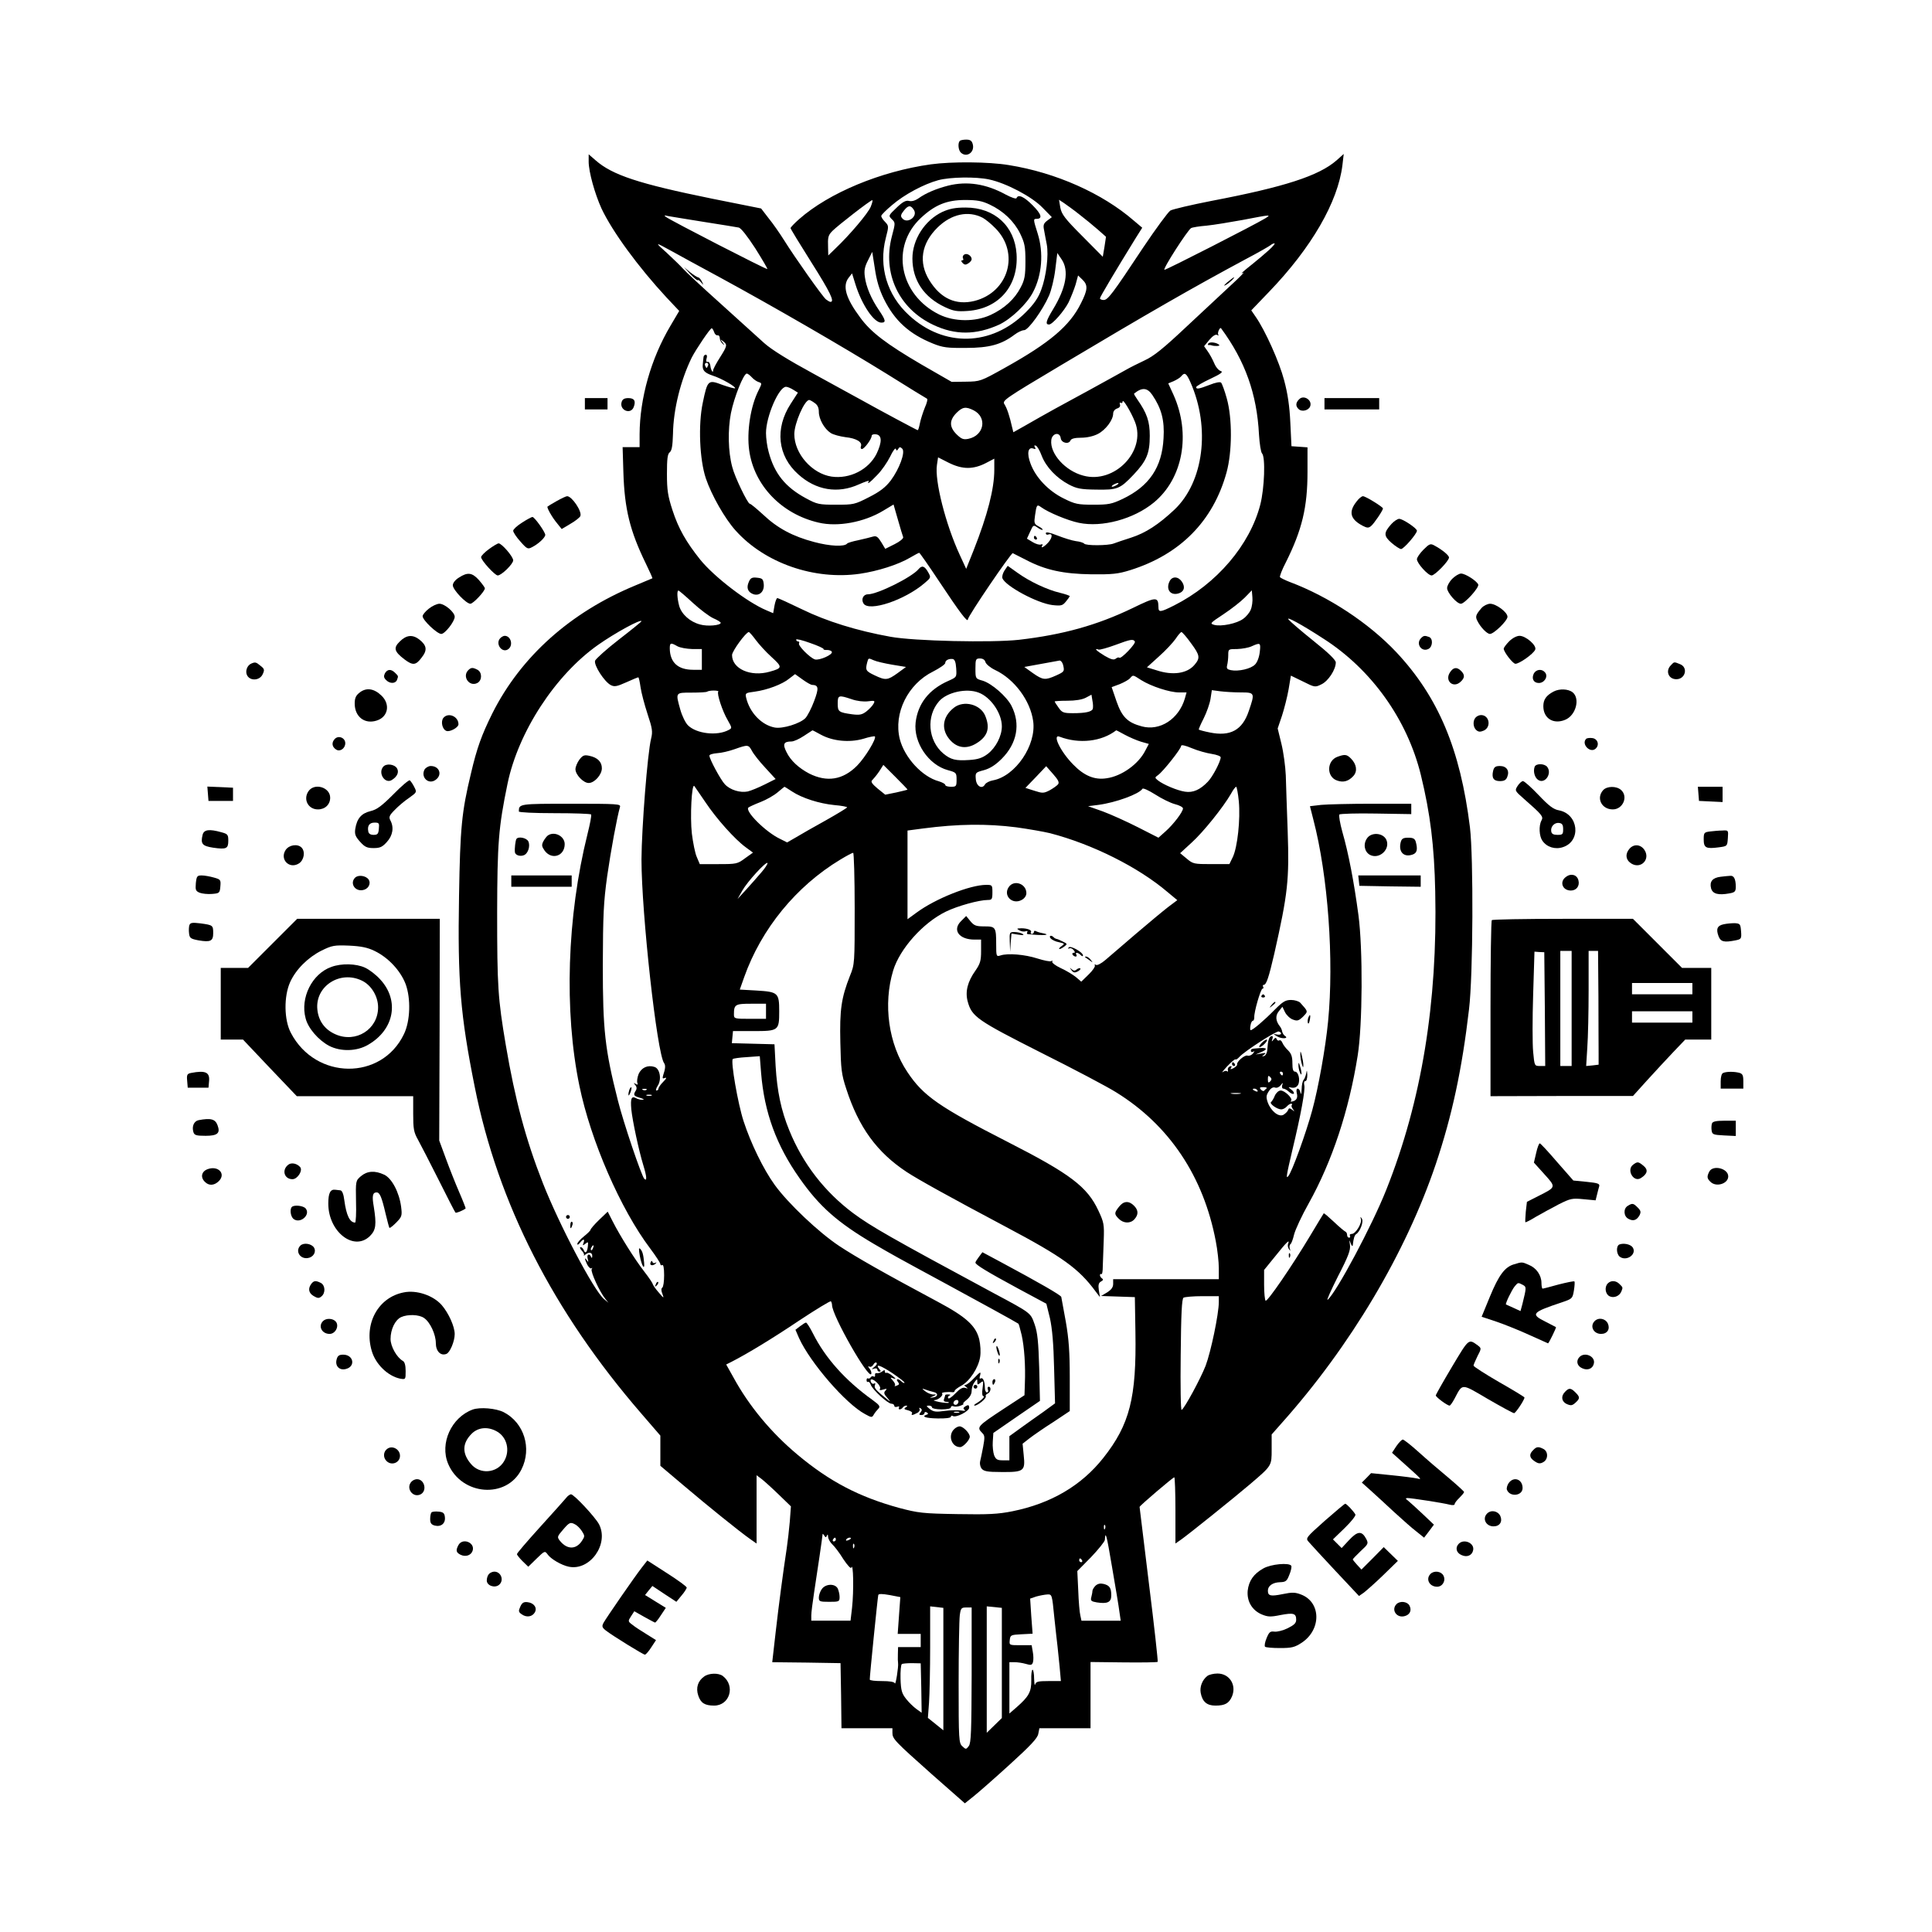 <?xml version="1.0" standalone="no"?>
<!DOCTYPE svg PUBLIC "-//W3C//DTD SVG 20010904//EN"
 "http://www.w3.org/TR/2001/REC-SVG-20010904/DTD/svg10.dtd">
<svg version="1.0" xmlns="http://www.w3.org/2000/svg"
 width="1024pt" height="1024pt" viewBox="0 0 1024 1024"
 preserveAspectRatio="xMidYMid meet">

<g transform="translate(0,1024) scale(0.1,-0.1)"
fill="#000000" stroke="none">
<path d="M5087 9493 c-11 -11 -8 -48 5 -61 30 -30 75 0 64 43 -5 19 -13 25
-35 25 -15 0 -31 -3 -34 -7z"/>
<path d="M3120 9384 c0 -55 33 -172 68 -249 58 -123 194 -309 345 -472 l67
-71 -46 -78 c-104 -175 -163 -385 -164 -576 l0 -68 -45 0 -45 0 4 -132 c6
-197 35 -313 120 -487 20 -41 35 -75 34 -76 -2 -1 -43 -18 -93 -39 -342 -142
-604 -376 -755 -676 -57 -115 -82 -183 -114 -320 -49 -204 -57 -286 -63 -647
-8 -454 7 -633 83 -1013 123 -618 416 -1192 883 -1732 l101 -117 0 -80 0 -80
123 -104 c126 -107 297 -245 354 -285 l33 -23 0 181 0 181 28 -21 c15 -12 56
-49 91 -83 l63 -61 -6 -81 c-4 -44 -11 -107 -16 -140 -20 -132 -42 -298 -59
-447 l-18 -158 181 -2 181 -3 3 -173 2 -172 135 0 135 0 0 -24 c0 -32 10 -43
209 -220 l175 -154 45 36 c25 20 112 96 192 169 110 100 148 140 152 163 l6
30 136 0 135 0 0 176 0 175 175 -2 c96 -1 178 0 181 3 2 3 -18 188 -46 411
-27 224 -50 408 -50 410 0 6 177 157 184 157 3 0 6 -79 6 -176 l0 -175 33 23
c43 31 275 217 362 291 117 100 115 97 115 186 l0 78 53 60 c365 409 658 902
817 1373 86 256 139 502 176 820 22 180 24 807 5 965 -51 414 -168 691 -390
928 -146 155 -359 295 -564 372 -26 10 -50 22 -53 26 -2 5 11 40 31 78 86 172
115 292 115 480 l0 130 -42 3 -43 3 -6 125 c-4 87 -14 155 -33 225 -25 96
-100 263 -150 335 l-24 35 95 99 c224 233 364 475 388 670 l7 60 -38 -34 c-94
-82 -276 -141 -664 -215 -107 -21 -205 -44 -217 -51 -12 -8 -77 -96 -144 -196
-165 -249 -187 -278 -210 -278 -10 0 -19 4 -19 9 0 7 82 145 190 320 l34 54
-45 38 c-166 144 -412 254 -662 294 -108 18 -303 19 -413 4 -266 -37 -540
-151 -698 -290 -25 -22 -46 -44 -46 -48 0 -4 50 -86 110 -181 100 -158 125
-210 102 -210 -5 0 -15 6 -24 13 -18 14 -165 222 -223 315 -22 35 -58 87 -81
115 l-40 52 -260 52 c-388 79 -528 125 -617 203 l-37 32 0 -38z m2122 -95 c90
-19 227 -91 283 -149 l50 -51 -24 -18 c-20 -15 -23 -24 -17 -52 3 -19 10 -52
14 -74 11 -58 -3 -171 -29 -240 -16 -44 -38 -76 -83 -121 -180 -180 -433 -186
-618 -15 -117 107 -162 259 -123 410 16 62 16 64 -4 85 -12 12 -21 26 -20 32
0 5 26 31 57 57 65 56 168 111 245 132 64 17 198 19 269 4z m-627 -145 c-14
-34 -110 -148 -189 -223 l-36 -35 -1 40 c-2 58 0 67 24 91 28 28 199 161 210
162 4 1 0 -15 -8 -35z m1105 -40 c30 -23 75 -60 99 -81 l43 -38 -8 -53 -9 -53
-109 110 c-92 92 -109 115 -116 150 l-7 42 26 -17 c14 -10 51 -36 81 -60z
m-1990 -40 c91 -14 174 -28 185 -30 12 -2 45 -44 88 -110 37 -59 66 -108 64
-110 -4 -4 -510 256 -537 276 -12 9 -10 10 10 5 14 -2 99 -17 190 -31z m2975
18 c-58 -35 -522 -272 -533 -272 -13 0 123 211 141 221 7 4 44 10 82 13 39 4
124 18 190 30 151 29 156 30 120 8z m-3145 -173 c36 -20 151 -83 255 -139 287
-156 653 -368 884 -511 113 -71 210 -130 214 -132 5 -1 0 -23 -11 -47 -10 -25
-22 -62 -26 -82 -4 -21 -9 -38 -12 -38 -4 0 -200 105 -304 163 -25 13 -136 75
-248 136 -136 74 -223 128 -262 163 -32 29 -136 123 -231 209 -96 86 -185 169
-199 185 -14 16 -53 53 -85 83 -67 60 -66 60 25 10z m3165 5 c-22 -20 -60 -52
-85 -72 -58 -46 -69 -57 -50 -47 8 4 -21 -26 -65 -66 -44 -41 -151 -141 -238
-222 -120 -113 -172 -155 -220 -177 -34 -16 -78 -38 -97 -49 -19 -11 -105 -58
-190 -105 -150 -81 -232 -126 -352 -195 l-57 -32 -7 28 c-12 54 -26 98 -40
120 -13 20 -3 27 304 210 456 272 689 406 972 558 69 36 129 71 135 76 5 5 14
9 20 9 5 0 -8 -16 -30 -36z m-2040 -259 c57 -115 134 -185 260 -236 52 -21 76
-24 175 -23 124 0 188 18 257 70 17 13 40 24 51 24 22 0 99 107 132 183 12 27
27 88 33 137 l11 89 23 -34 c40 -59 24 -150 -46 -265 -37 -61 -42 -80 -21 -80
18 0 80 71 104 118 12 26 29 68 37 94 l13 48 23 -22 c30 -29 29 -53 -8 -126
-59 -119 -165 -209 -404 -342 -127 -71 -130 -72 -205 -73 l-76 -1 -160 92
c-186 109 -268 171 -324 248 -77 103 -96 168 -62 212 l18 23 18 -58 c34 -109
98 -203 137 -203 26 0 24 12 -11 64 -42 61 -69 125 -76 178 -5 35 -1 54 17 89
l22 44 14 -89 c9 -62 23 -110 48 -161z m-900 -175 c3 -11 12 -19 18 -17 7 1
12 -6 12 -15 0 -10 7 -23 15 -30 12 -11 12 -10 0 7 -14 18 -14 19 3 6 23 -18
22 -24 -18 -87 -19 -30 -35 -60 -35 -66 0 -20 -13 1 -15 25 -2 12 -8 21 -14
19 -8 -2 -10 5 -6 18 4 11 2 20 -4 20 -6 0 -12 -6 -12 -12 -1 -7 -3 -24 -4
-38 -4 -33 9 -46 53 -61 45 -14 125 -60 118 -67 -3 -2 -33 6 -67 18 -76 29
-79 26 -104 -94 -25 -117 -17 -302 16 -401 30 -89 101 -214 158 -277 155 -173
418 -264 659 -229 95 14 202 48 265 85 24 14 46 26 49 26 3 0 51 -69 106 -152
109 -164 151 -220 152 -201 0 17 230 355 238 351 4 -2 36 -18 71 -36 101 -53
196 -74 346 -76 111 -1 141 2 205 22 265 83 440 260 511 518 30 109 31 287 1
393 -11 40 -25 78 -30 83 -5 5 -29 1 -61 -12 -57 -22 -71 -24 -71 -12 0 5 34
25 75 44 55 26 70 37 56 41 -11 3 -27 21 -35 41 -9 21 -24 49 -35 64 l-19 27
28 34 c18 21 33 30 41 26 7 -5 10 -4 6 1 -6 10 9 42 15 34 128 -174 190 -348
201 -564 3 -48 10 -93 16 -99 19 -19 13 -185 -9 -271 -55 -214 -231 -421 -457
-535 -74 -37 -83 -38 -83 -8 -1 55 -12 55 -137 -6 -189 -91 -369 -141 -602
-168 -145 -16 -555 -7 -681 16 -178 32 -339 82 -468 145 -68 33 -127 60 -132
60 -4 0 -11 -18 -15 -40 l-7 -40 -35 15 c-101 42 -276 176 -351 268 -75 94
-116 165 -148 264 -24 74 -29 105 -29 191 0 80 3 106 15 115 11 9 15 35 17 97
2 131 41 285 99 404 23 45 98 156 106 156 4 0 9 -9 13 -20z m-32 -177 c-3 -7
-6 -13 -8 -13 -2 0 -5 6 -8 13 -3 8 1 14 8 14 7 0 11 -6 8 -14z m232 -63 c10
-11 26 -22 36 -25 18 -6 18 -7 0 -43 -43 -84 -64 -220 -50 -320 26 -185 172
-337 368 -382 101 -24 241 2 342 63 l55 33 23 -80 c13 -45 25 -86 28 -93 2 -7
-17 -23 -45 -37 l-50 -25 -21 35 c-18 29 -26 35 -44 30 -12 -4 -47 -12 -77
-19 -30 -6 -57 -14 -60 -18 -14 -18 -92 -14 -174 8 -114 30 -195 73 -272 146
-34 31 -65 57 -70 57 -11 0 -80 142 -93 195 -22 81 -24 197 -7 285 17 85 67
210 84 210 5 0 17 -9 27 -20z m2325 -27 c106 -240 70 -527 -85 -674 -84 -79
-153 -124 -231 -149 -38 -12 -79 -26 -92 -31 -29 -11 -149 -12 -156 0 -3 4
-23 11 -44 13 -21 3 -65 17 -98 30 -41 16 -61 20 -61 12 0 -7 6 -10 13 -7 23
9 24 -14 1 -41 -22 -25 -45 -37 -32 -16 3 5 0 7 -8 4 -8 -3 -28 3 -44 13 l-30
18 17 37 c16 36 17 37 39 22 12 -9 24 -14 27 -12 2 3 -7 11 -21 18 -24 13 -25
18 -19 59 8 56 10 59 32 43 38 -28 142 -71 200 -83 123 -26 291 20 397 107
155 127 198 363 105 571 l-28 61 29 12 c15 7 34 18 40 26 18 22 27 17 49 -33z
m-2105 -39 l24 -15 -38 -59 c-85 -131 -70 -276 40 -374 94 -85 210 -104 322
-53 32 14 55 22 52 17 -13 -22 6 -8 45 33 23 23 53 67 68 97 14 30 28 48 30
41 4 -11 6 -11 13 0 6 11 11 11 21 1 18 -18 -15 -107 -61 -169 -28 -36 -56
-58 -115 -88 -76 -39 -82 -40 -175 -40 -90 0 -100 2 -159 34 -110 59 -168 132
-198 246 -8 28 -14 73 -14 100 0 87 68 245 106 245 8 0 25 -7 39 -16z m1903
-28 c48 -71 65 -134 59 -229 -8 -154 -76 -254 -216 -321 -59 -28 -76 -31 -156
-31 -82 0 -97 3 -157 33 -80 39 -149 111 -176 185 -21 55 -13 91 16 79 11 -4
13 -1 7 8 -5 8 -3 11 5 8 7 -2 21 -26 31 -53 23 -60 78 -118 144 -153 42 -22
64 -26 145 -27 112 -2 126 3 198 79 69 73 86 113 86 206 0 77 -15 120 -66 193
-11 16 -19 29 -17 31 42 34 70 32 97 -8z m-1790 -42 c15 -10 22 -25 22 -47 0
-38 29 -90 63 -112 14 -9 49 -18 78 -22 58 -6 91 -26 82 -49 -3 -8 0 -14 5
-14 13 0 52 53 52 70 0 6 10 10 23 8 32 -4 33 -40 3 -103 -42 -84 -142 -135
-239 -121 -104 16 -197 122 -197 225 0 57 54 181 79 181 4 0 17 -7 29 -16z
m1698 -101 c60 -154 -109 -329 -274 -284 -96 25 -178 117 -170 188 4 37 45 46
50 11 3 -26 43 -35 52 -12 4 9 23 14 56 14 31 0 66 8 89 20 41 21 81 74 81
108 0 12 9 23 21 27 13 4 18 12 15 21 -3 9 -1 12 4 9 6 -3 10 0 10 7 1 18 46
-58 66 -109z m-855 62 c73 -38 55 -134 -29 -151 -26 -5 -36 -1 -62 24 -39 39
-39 74 -1 113 33 33 50 35 92 14z m-31 -305 c31 0 63 9 94 25 l46 24 0 -59 c0
-101 -36 -240 -109 -425 l-40 -100 -35 76 c-73 158 -133 391 -120 475 l6 40
55 -28 c38 -19 71 -28 103 -28z m790 -90 c-8 -5 -19 -10 -25 -10 -5 0 -3 5 5
10 8 5 20 10 25 10 6 0 3 -5 -5 -10z m-2248 -625 c38 -35 87 -72 109 -82 21
-9 39 -20 39 -24 0 -14 -71 -20 -109 -9 -54 14 -98 54 -111 98 -11 41 -13 82
-4 82 3 0 37 -29 76 -65z m2957 -37 c-6 -15 -24 -37 -40 -48 -33 -25 -117 -42
-153 -32 -25 7 -23 9 48 56 41 27 92 67 113 88 l38 39 3 -37 c2 -20 -2 -50 -9
-66z m387 -154 c254 -163 443 -428 515 -722 50 -205 71 -376 76 -617 13 -589
-72 -1110 -259 -1580 -76 -192 -265 -545 -311 -584 -8 -6 17 49 54 123 56 108
68 141 64 168 -4 28 -4 30 4 8 5 -14 10 -18 11 -10 4 36 9 53 18 59 21 13 41
67 30 82 -8 12 -9 11 -5 -2 7 -22 -28 -79 -48 -79 -9 0 -13 -4 -10 -10 3 -5 1
-10 -4 -10 -6 0 -11 6 -11 14 0 8 -4 16 -9 18 -5 2 -33 25 -61 52 -28 26 -52
47 -54 45 -2 -2 -34 -56 -72 -119 -96 -160 -226 -350 -236 -344 -4 3 -8 41 -8
84 l0 79 61 75 c59 74 77 91 66 63 -3 -8 -1 -20 5 -28 8 -11 9 -11 4 3 -3 10
-1 20 3 23 5 2 14 26 20 52 7 27 41 100 77 164 125 224 214 494 260 784 26
162 28 565 4 745 -24 179 -53 329 -85 440 -13 47 -20 89 -16 93 4 4 92 7 194
5 l187 -3 0 28 0 27 -209 0 c-114 0 -235 -3 -268 -6 l-60 -7 18 -71 c78 -298
110 -745 78 -1071 -13 -135 -51 -350 -84 -470 -32 -118 -108 -329 -127 -349
-13 -16 -10 3 21 135 47 195 70 324 64 347 -3 13 -1 22 6 22 6 0 10 14 10 33
-2 27 -2 28 -6 7 -3 -14 -9 -29 -14 -34 -5 -6 -10 -28 -10 -50 -1 -23 -4 -31
-6 -18 -2 12 -9 22 -15 22 -6 0 -8 -10 -5 -23 7 -25 -1 -40 -23 -45 -8 -2 -12
0 -7 4 11 11 -33 54 -55 54 -11 0 -24 -12 -31 -27 -6 -16 -16 -31 -20 -34 -11
-8 32 -39 54 -39 9 0 22 7 29 15 7 8 17 15 23 15 6 0 7 -3 4 -7 -4 -3 -1 -13
6 -22 10 -14 10 -14 -4 -3 -14 10 -18 10 -22 -2 -3 -8 -15 -19 -25 -25 -25
-13 -66 20 -83 67 -9 27 -8 37 6 58 10 16 22 23 32 20 9 -4 22 1 30 11 14 17
14 17 9 1 -3 -10 0 -18 6 -18 6 0 20 -7 30 -17 10 -9 21 -13 25 -10 4 4 -2 14
-13 22 -18 14 -18 14 3 10 15 -2 26 3 33 15 13 24 2 70 -16 70 -10 0 -14 13
-14 45 0 35 -6 51 -23 68 -13 12 -26 30 -30 40 -4 10 -11 16 -16 13 -5 -4 -12
0 -14 6 -4 10 -8 9 -17 -2 -10 -13 -11 -12 -6 3 4 12 2 17 -6 15 -12 -4 -18
-23 -21 -72 -1 -16 -9 -31 -17 -33 -13 -4 -13 -3 0 7 12 9 9 11 -15 6 l-30 -5
28 12 c37 15 34 25 -5 22 -48 -4 -48 -4 -48 -16 0 -5 6 -7 13 -3 8 5 7 2 -2
-10 -8 -9 -21 -14 -29 -11 -15 5 -59 -33 -55 -47 2 -4 -7 -12 -18 -19 -17 -8
-20 -8 -14 1 5 8 3 11 -6 8 -8 -3 -13 -12 -11 -19 2 -8 0 -11 -4 -7 -4 4 -14
2 -23 -4 -9 -7 2 7 23 30 22 23 42 40 44 37 3 -3 12 3 21 13 28 31 196 139
209 135 21 -8 13 -21 -10 -16 -22 4 -22 4 1 -10 25 -15 65 -12 41 3 -6 4 -12
14 -14 22 -1 9 -7 22 -13 29 -22 28 -24 56 -5 79 l19 24 14 -29 c8 -16 27 -34
42 -39 23 -9 31 -6 54 16 27 28 27 26 -15 73 -7 8 -30 15 -49 15 -30 0 -44 -9
-87 -52 -56 -57 -116 -108 -127 -108 -3 0 -4 11 -1 25 2 14 8 25 13 25 4 0 7
8 7 18 -2 27 34 152 44 152 5 0 6 5 3 10 -3 6 -2 10 3 10 14 0 27 40 56 165
72 319 80 392 71 650 -4 116 -9 248 -10 295 -2 47 -12 122 -23 167 l-20 82 23
68 c12 37 28 100 35 140 l12 72 64 -31 c62 -31 64 -32 98 -15 36 17 76 78 76
116 0 13 -39 51 -118 114 -65 52 -124 103 -132 113 -18 21 68 -25 186 -102z
m-3616 93 c0 -2 -54 -46 -120 -97 -66 -51 -122 -102 -126 -112 -7 -24 49 -111
83 -129 19 -10 32 -8 81 14 33 15 62 27 65 27 3 0 8 -24 12 -52 4 -29 21 -93
37 -142 26 -78 28 -94 19 -131 -19 -75 -50 -473 -51 -640 0 -283 82 -1029 120
-1080 8 -11 7 -29 -5 -64 -5 -17 -3 -20 10 -14 10 3 7 -4 -9 -20 -14 -14 -26
-31 -26 -37 0 -5 -5 -10 -10 -10 -6 0 -3 11 6 25 22 33 12 91 -17 100 -36 12
-69 -4 -84 -37 -7 -18 -10 -39 -7 -47 4 -10 1 -12 -9 -6 -11 7 -12 6 -2 -6 8
-9 9 -20 3 -29 -15 -24 -12 -29 23 -39 17 -5 24 -10 14 -10 -10 -1 -27 3 -37
9 -23 12 -29 -2 -24 -59 6 -61 40 -220 64 -298 18 -59 20 -86 5 -71 -15 15
-111 299 -140 415 -69 272 -80 373 -80 718 1 268 4 332 23 470 20 139 52 312
68 368 5 16 -12 17 -259 17 -276 0 -277 0 -277 -41 0 -5 81 -9 189 -9 105 0
192 -3 194 -7 3 -5 -6 -51 -19 -103 -109 -437 -125 -940 -43 -1335 60 -291
218 -654 375 -862 30 -40 54 -77 54 -83 0 -6 5 -8 10 -5 6 4 10 -16 10 -54 0
-33 -4 -62 -10 -66 -6 -4 -6 -16 1 -33 9 -25 8 -25 -20 8 -17 19 -30 39 -31
43 0 5 -20 35 -45 67 -52 67 -130 192 -168 267 l-26 51 -46 -44 c-25 -24 -45
-48 -45 -52 0 -4 -16 -20 -35 -35 -19 -15 -35 -33 -35 -40 0 -7 6 -4 14 6 17
22 27 22 19 0 -6 -16 -5 -16 10 -5 14 12 15 10 13 -12 -3 -33 -14 -44 -22 -22
-3 9 -11 16 -17 16 -5 0 -3 -8 6 -18 10 -10 15 -22 12 -25 -3 -4 1 -3 7 3 19
16 38 12 37 -7 0 -11 -3 -13 -6 -5 -9 22 -25 13 -18 -10 5 -18 4 -20 -4 -8
-15 21 -13 7 2 -24 8 -14 18 -22 22 -18 5 4 5 2 1 -5 -7 -13 43 -122 73 -158
l16 -20 -24 20 c-54 46 -235 389 -324 615 -91 232 -147 442 -196 730 -42 248
-46 312 -46 705 1 365 7 449 55 681 57 275 253 576 480 736 91 64 230 140 230
125z m605 -98 c17 -23 54 -64 84 -91 59 -54 59 -59 -9 -78 -101 -29 -200 15
-200 88 0 21 74 122 89 122 3 0 20 -19 36 -41z m2309 -20 c46 -62 48 -77 17
-113 -39 -46 -115 -57 -200 -29 l-52 16 64 58 c35 31 74 73 88 93 13 20 27 36
31 36 4 0 28 -27 52 -61z m-1949 -29 c-2 -3 6 -6 18 -5 12 0 24 -4 26 -10 6
-15 -67 -47 -90 -40 -27 9 -91 74 -84 85 3 6 1 10 -4 10 -6 0 -11 4 -11 10 0
5 33 -3 74 -18 41 -14 73 -29 71 -32z m1650 40 c7 -11 -74 -95 -82 -86 -4 3
-12 1 -19 -5 -10 -8 -25 -5 -59 15 -43 26 -60 43 -32 33 6 -2 46 9 87 24 83
31 96 33 105 19z m-2425 -25 c14 -8 49 -14 78 -15 l52 0 0 -55 0 -55 -46 0
c-81 0 -123 39 -124 113 0 31 5 32 40 12z m3087 -31 c-3 -27 -13 -54 -25 -66
-22 -23 -88 -38 -128 -30 -20 4 -24 9 -20 26 3 11 6 36 6 54 0 32 1 32 48 32
26 1 61 7 77 15 45 20 48 19 42 -31z m-2045 -44 c13 -6 56 -16 97 -23 l73 -12
-45 -33 c-53 -38 -63 -39 -122 -11 -46 22 -49 27 -39 67 7 26 6 25 36 12z
m436 -42 c3 -47 3 -47 -42 -67 -102 -45 -161 -120 -173 -220 -12 -106 68 -225
171 -253 44 -12 46 -14 46 -50 0 -36 -2 -38 -30 -38 -16 0 -30 4 -30 10 0 5
-15 13 -34 19 -89 24 -182 126 -207 224 -34 137 43 292 177 358 35 18 64 38
64 45 0 14 18 24 40 21 10 -2 16 -16 18 -49z m155 33 c3 -11 26 -30 51 -42
102 -48 187 -162 202 -271 18 -127 -94 -292 -213 -314 -18 -3 -37 -13 -42 -21
-15 -28 -46 -11 -49 27 -3 35 -2 36 43 48 32 9 61 27 94 60 82 82 101 185 52
281 -26 50 -104 118 -152 133 -39 11 -39 11 -39 65 0 49 2 53 24 53 15 0 26
-7 29 -19z m411 -13 c9 -36 8 -38 -36 -58 -58 -26 -70 -25 -123 12 l-46 33 88
16 c48 9 93 17 99 18 7 0 14 -9 18 -21z m-1330 -108 c35 -1 37 -17 11 -86 -14
-38 -35 -78 -46 -90 -28 -29 -121 -58 -163 -50 -69 13 -132 78 -151 157 -6 25
-4 27 45 33 66 9 147 39 184 70 l30 23 39 -28 c22 -16 45 -29 51 -29z m1745
25 c53 -33 151 -65 200 -65 l40 0 -9 -32 c-32 -109 -132 -174 -228 -148 -75
20 -105 49 -134 132 l-26 76 43 16 c24 10 49 24 55 32 16 18 14 18 59 -11z
m-2242 -61 c-9 -9 22 -104 50 -151 23 -41 24 -42 5 -52 -61 -33 -171 -20 -216
25 -13 13 -31 50 -40 82 -26 93 -27 91 60 91 42 0 78 2 82 5 3 3 19 6 35 6 17
0 28 -3 24 -6z m1380 -5 c64 -24 123 -109 123 -179 0 -51 -32 -113 -75 -146
-28 -21 -51 -29 -96 -32 -73 -5 -99 1 -139 34 -82 69 -92 199 -22 278 42 47
145 70 209 45z m1389 1 c75 0 76 -2 43 -98 -34 -102 -98 -137 -208 -114 -30 6
-55 13 -57 15 -2 1 10 29 26 60 16 32 32 78 36 103 l7 46 45 -6 c25 -3 73 -6
108 -6z m-784 -87 c-5 -15 -37 -23 -104 -23 -51 0 -59 3 -77 29 -12 16 -21 31
-21 33 0 2 30 4 68 4 42 0 78 6 97 16 l30 16 5 -31 c4 -18 4 -37 2 -44z
m-1278 51 c28 -10 63 -14 87 -11 35 5 38 3 29 -13 -5 -10 -22 -28 -37 -40 -23
-18 -36 -21 -76 -16 -72 10 -77 14 -77 57 0 45 5 46 74 23z m-163 -188 c62
-34 150 -43 224 -22 31 10 59 15 62 13 10 -11 -52 -113 -95 -156 -75 -75 -159
-88 -253 -41 -55 29 -98 68 -120 113 -22 43 -16 57 26 57 12 0 41 13 65 29 25
16 46 30 46 30 1 1 21 -10 45 -23z m1610 0 c24 -13 63 -30 86 -37 l42 -12 -19
-36 c-36 -71 -125 -135 -205 -146 -63 -10 -119 13 -177 73 -69 70 -113 164
-71 147 103 -39 221 -26 299 34 1 1 21 -10 45 -23z m462 -102 c26 -4 47 -12
47 -18 -1 -23 -42 -102 -68 -129 -41 -43 -79 -60 -122 -53 -40 6 -114 37 -143
60 -17 14 -17 15 1 28 26 18 122 139 122 154 0 8 20 4 58 -12 31 -13 78 -26
105 -30z m-2438 17 c8 -16 40 -57 71 -90 l55 -60 -58 -29 c-32 -16 -73 -33
-90 -37 -40 -8 -93 8 -121 38 -22 23 -82 134 -82 152 0 6 18 11 41 13 22 1 64
11 92 21 71 25 74 25 92 -8z m825 -206 c0 -1 -27 -8 -59 -15 l-59 -12 -41 33
c-30 25 -37 37 -28 44 6 6 23 26 36 45 l23 36 64 -64 c35 -35 64 -65 64 -67z
m797 27 c-6 -7 -26 -21 -44 -31 -31 -16 -38 -16 -81 -2 l-47 15 55 57 55 58
37 -42 c28 -32 34 -45 25 -55z m-1868 -94 c58 -87 156 -197 214 -239 l38 -28
-42 -30 c-40 -30 -46 -31 -141 -31 l-99 0 -16 38 c-9 20 -20 76 -26 124 -10
89 -1 267 13 252 4 -5 30 -44 59 -86z m459 57 c53 -35 144 -64 224 -72 37 -3
68 -9 68 -12 0 -3 -51 -34 -113 -69 -62 -34 -133 -75 -158 -90 l-47 -27 -38
19 c-76 36 -188 148 -167 166 5 4 33 17 64 29 31 12 71 35 90 51 19 16 35 29
37 30 1 0 19 -11 40 -25z m2029 -67 c24 -6 43 -16 43 -23 0 -18 -51 -85 -93
-122 l-37 -33 -108 55 c-59 30 -143 68 -186 84 l-79 28 55 7 c91 12 215 57
233 85 3 6 33 -8 68 -30 34 -22 81 -45 104 -51z m339 15 c9 -95 -7 -244 -32
-296 l-18 -37 -96 0 c-91 0 -97 1 -130 29 l-35 29 61 56 c61 55 167 187 208
258 11 21 24 38 28 38 3 0 10 -35 14 -77z m-1179 -138 c65 -9 145 -23 178 -31
224 -58 468 -180 622 -311 l53 -44 -48 -36 c-26 -20 -103 -84 -171 -142 -68
-58 -141 -121 -162 -139 -22 -19 -44 -30 -50 -26 -7 4 -9 3 -6 -3 3 -5 -11
-27 -33 -48 l-39 -38 -28 24 c-16 13 -52 35 -81 48 -28 13 -48 29 -45 34 3 6
1 7 -5 3 -6 -4 -39 3 -74 14 -65 21 -156 29 -195 16 -22 -7 -23 -5 -23 58 0
92 -3 96 -63 96 -44 0 -54 4 -74 28 l-22 27 -27 -27 c-48 -47 -11 -98 71 -98
l35 0 0 -61 c0 -51 -5 -67 -29 -102 -43 -60 -56 -113 -42 -165 22 -81 50 -100
390 -272 174 -87 352 -181 396 -209 282 -174 464 -446 529 -790 9 -46 16 -110
16 -142 l0 -59 -280 0 -280 0 0 -25 c0 -18 -10 -31 -32 -45 l-32 -19 90 -3 89
-3 3 -185 c6 -348 -30 -490 -170 -667 -116 -147 -278 -242 -482 -283 -75 -15
-127 -18 -291 -15 -185 3 -208 6 -310 33 -211 58 -367 139 -538 282 -140 117
-258 259 -341 412 l-37 66 28 14 c84 43 216 123 359 219 89 59 165 105 168
102 3 -4 6 -13 6 -20 0 -55 196 -399 208 -365 2 7 -2 20 -10 29 -8 10 -8 14
-1 10 7 -4 16 0 22 10 5 10 13 14 17 10 4 -4 -1 -14 -12 -22 -16 -13 -16 -14
-1 -9 9 3 17 1 17 -5 0 -6 5 -11 11 -11 8 0 9 4 0 13 -25 31 4 22 69 -21 38
-26 67 -48 64 -51 -2 -3 -10 1 -16 7 -17 17 -33 15 -19 -2 9 -11 8 -15 -6 -20
-10 -4 -14 -4 -10 0 4 4 -1 16 -10 26 -16 18 -16 19 3 12 15 -5 14 -2 -6 14
-13 11 -28 18 -32 16 -4 -3 -8 0 -8 7 0 9 -3 9 -14 0 -8 -6 -20 -10 -27 -9 -8
2 -13 -3 -11 -10 1 -8 -2 -11 -7 -8 -5 4 -12 2 -16 -4 -4 -6 -10 -8 -14 -6 -4
3 -8 -1 -8 -9 0 -8 4 -12 8 -9 4 2 10 -4 14 -15 8 -25 90 -101 110 -101 8 0
15 -5 15 -11 0 -6 7 -8 16 -5 8 3 12 2 9 -4 -3 -6 -2 -10 4 -10 5 0 13 5 16
10 3 5 12 10 18 10 7 0 7 -4 -2 -9 -12 -8 -9 -11 12 -16 15 -4 24 -11 21 -16
-7 -12 3 -11 27 2 11 5 16 15 13 21 -4 7 -2 8 5 4 9 -6 9 -11 0 -22 -9 -11 -8
-14 5 -14 9 0 16 5 16 11 0 5 5 7 12 3 9 -6 9 -9 0 -12 -31 -10 -6 -19 58 -20
43 -1 70 3 70 9 0 6 5 7 10 4 17 -11 89 26 87 45 -1 14 -5 15 -19 7 -13 -8
-14 -13 -5 -20 7 -5 0 -6 -18 -3 -16 3 -55 2 -87 -2 -47 -7 -60 -5 -80 10 -19
15 -20 18 -5 18 9 0 17 -4 17 -10 0 -5 23 -10 50 -10 30 0 50 4 50 11 0 6 7 9
15 5 8 -3 25 -1 37 4 13 5 19 9 14 9 -5 1 3 10 18 22 16 13 26 30 26 47 0 15
7 36 15 46 14 19 15 19 15 2 0 -16 2 -17 17 -5 15 13 16 10 11 -28 -4 -25 -2
-43 4 -43 12 0 -10 -22 -37 -38 -11 -6 -15 -12 -9 -12 17 0 65 40 59 50 -3 4
2 10 10 14 16 6 21 36 5 36 -5 0 -7 -7 -4 -15 4 -8 1 -15 -5 -15 -6 0 -11 11
-11 24 0 34 -10 57 -22 50 -6 -4 -8 2 -3 17 5 21 1 19 -30 -13 -19 -21 -41
-38 -48 -38 -8 0 -7 -4 3 -11 12 -9 12 -10 -4 -5 -13 4 -28 -4 -52 -29 -18
-19 -35 -31 -38 -26 -4 5 0 12 6 14 8 3 6 6 -4 6 -10 1 -18 -1 -18 -3 0 -2 -3
-11 -6 -20 -4 -11 0 -16 12 -16 9 0 15 -2 13 -5 -3 -2 -25 -1 -50 4 -24 5 -36
9 -26 10 21 1 49 26 40 35 -6 6 28 10 55 7 6 -1 12 2 12 7 0 5 16 17 36 28 43
23 90 94 99 152 4 25 2 64 -5 94 -18 71 -69 118 -219 198 -286 153 -432 236
-523 296 -110 73 -272 227 -342 324 -60 83 -127 221 -165 338 -30 92 -69 317
-57 329 3 3 37 8 74 10 l69 5 7 -89 c17 -209 81 -384 204 -558 106 -151 201
-234 392 -347 103 -60 117 -68 385 -213 157 -85 374 -204 383 -211 2 -1 9 -28
17 -60 14 -63 21 -162 17 -259 l-2 -60 -107 -70 c-143 -94 -148 -99 -117 -130
14 -13 14 -24 5 -73 -6 -31 -13 -66 -16 -77 -3 -11 0 -28 7 -38 12 -15 29 -19
106 -19 118 -1 127 5 118 88 l-6 62 37 29 c21 16 77 55 126 86 l87 58 0 177
c0 136 -5 205 -21 297 -12 66 -23 125 -24 131 -3 10 -116 75 -319 184 l-99 53
-18 -24 c-10 -13 -19 -27 -19 -31 0 -11 59 -47 227 -138 l149 -80 19 -77 c12
-55 19 -134 22 -265 l5 -186 -63 -46 c-35 -24 -90 -64 -121 -86 l-58 -42 0
-64 0 -64 -35 0 c-29 0 -37 5 -46 27 -5 15 -9 47 -7 72 l3 46 123 85 124 85
-4 175 c-4 138 -9 187 -24 230 -22 62 -15 58 -219 167 -544 293 -647 352 -743
423 -151 113 -267 262 -339 440 -43 105 -64 206 -72 340 l-6 115 -113 3 -113
3 3 32 3 32 106 0 c136 0 139 2 139 105 0 98 -6 103 -121 110 l-88 5 23 65
c91 257 276 483 510 624 33 20 63 36 68 36 4 0 8 -133 8 -295 0 -290 0 -296
-25 -357 -46 -117 -55 -180 -51 -353 3 -142 6 -169 31 -245 66 -205 163 -338
321 -442 61 -40 223 -130 528 -292 298 -158 384 -220 473 -341 l23 -30 -6 37
c-4 28 -1 39 12 46 11 6 13 11 5 16 -6 4 -11 12 -11 17 0 6 3 8 8 6 4 -3 7 16
7 41 1 26 3 88 5 138 3 85 1 95 -28 157 -59 127 -149 195 -480 364 -364 186
-448 244 -532 370 -101 150 -130 360 -76 539 35 115 158 253 279 312 61 30
176 62 223 62 21 0 24 4 24 40 0 39 -1 40 -33 40 -85 0 -269 -73 -369 -147
l-48 -35 0 235 0 235 83 11 c184 24 336 26 494 6z m-1350 -237 c-20 -24 -57
-65 -82 -93 l-46 -50 25 44 c27 48 125 155 134 147 2 -3 -11 -25 -31 -48z m23
-738 l0 -40 -85 0 c-83 0 -85 1 -85 24 0 52 7 56 91 56 l79 0 0 -40z m2740
-330 c0 -5 -2 -10 -4 -10 -3 0 -8 5 -11 10 -3 6 -1 10 4 10 6 0 11 -4 11 -10z
m-68 -42 c-9 -9 -12 -7 -12 12 0 19 3 21 12 12 9 -9 9 -15 0 -24z m-19 -37
c-4 -3 -10 -9 -13 -12 -3 -4 -10 -1 -17 6 -9 10 -6 13 13 13 14 0 21 -3 17 -7z
m-3286 -7 c-3 -3 -12 -4 -19 -1 -8 3 -5 6 6 6 11 1 17 -2 13 -5z m3238 -4 c3
-6 -1 -7 -9 -4 -18 7 -21 14 -7 14 6 0 13 -4 16 -10z m-92 -17 c-13 -2 -33 -2
-45 0 -13 2 -3 4 22 4 25 0 35 -2 23 -4z m-3120 -10 c-7 -2 -19 -2 -25 0 -7 3
-2 5 12 5 14 0 19 -2 13 -5z m-310 -808 c-3 -9 -8 -14 -10 -11 -3 3 -2 9 2 15
9 16 15 13 8 -4z m3317 -286 c0 -63 -42 -264 -70 -338 -28 -71 -111 -224 -127
-234 -5 -3 -7 128 -5 291 2 220 6 298 15 304 7 4 51 8 100 8 l87 0 0 -31z
m-1810 -429 c12 -12 18 -26 14 -31 -4 -8 1 -9 17 -4 20 6 22 5 12 -6 -10 -10
-8 -18 10 -38 18 -21 18 -23 2 -10 -62 50 -73 62 -68 77 4 9 2 13 -4 9 -6 -4
-13 0 -17 8 -8 21 11 18 34 -5z m298 -48 c27 -5 24 -26 -4 -29 -18 -3 -18 -2
1 6 20 9 20 10 -1 10 -11 1 -29 8 -40 17 -19 15 -19 16 1 9 11 -4 30 -10 43
-13z m132 -50 c0 -13 -12 -22 -22 -16 -10 6 -1 24 13 24 5 0 9 -4 9 -8z m3
-59 c-7 -2 -19 -2 -25 0 -7 3 -2 5 12 5 14 0 19 -2 13 -5z m774 -615 c-3 -8
-6 -5 -6 6 -1 11 2 17 5 13 3 -3 4 -12 1 -19z m76 -440 l7 -48 -104 0 -104 0
-6 28 c-4 15 -9 74 -11 131 l-5 104 73 74 c39 41 72 82 73 91 3 52 9 29 38
-143 18 -104 36 -211 39 -237z m-1550 403 c3 9 6 6 6 -7 1 -11 11 -29 23 -40
11 -10 38 -45 58 -78 22 -33 40 -52 42 -45 11 33 14 -122 4 -213 l-8 -68 -104
0 -104 0 0 28 c0 15 7 70 15 122 16 103 45 300 45 309 0 3 4 0 9 -8 7 -11 9
-11 14 0z m47 -21 c0 -5 -5 -10 -11 -10 -5 0 -7 5 -4 10 3 6 8 10 11 10 2 0 4
-4 4 -10z m80 6 c0 -2 -7 -7 -16 -10 -8 -3 -12 -2 -9 4 6 10 25 14 25 6z m17
-48 c-3 -8 -6 -5 -6 6 -1 11 2 17 5 13 3 -3 4 -12 1 -19z m1208 -68 c3 -5 1
-10 -4 -10 -6 0 -11 5 -11 10 0 6 2 10 4 10 3 0 8 -4 11 -10z m-970 -292 l-7
-98 61 0 61 0 0 -35 0 -35 -60 0 -60 0 -1 -37 c-1 -21 0 -42 1 -48 3 -18 -13
-120 -17 -107 -3 8 -27 12 -69 12 -35 0 -64 3 -64 8 -1 14 42 437 45 448 2 7
20 7 60 0 l57 -11 -7 -97z m823 -10 c7 -68 15 -136 17 -153 2 -16 7 -65 11
-107 l7 -78 -66 0 c-54 0 -66 -3 -70 -17 -3 -10 -5 3 -6 30 0 26 -4 47 -8 47
-5 0 -8 -25 -7 -55 1 -62 -13 -87 -78 -144 l-38 -33 0 136 0 136 28 0 c15 0
42 -4 59 -9 27 -8 33 -7 38 9 3 11 3 35 -1 55 l-6 35 -60 0 c-59 0 -59 0 -56
28 3 26 6 27 62 30 l59 3 -7 93 -6 93 32 11 c18 5 44 10 59 11 25 1 25 0 37
-121z m-588 -275 l0 -324 -41 33 -41 33 6 80 c3 44 6 177 6 295 l0 216 35 -4
35 -4 0 -325z m310 33 l0 -292 -40 -39 -40 -39 0 335 0 335 40 -4 40 -4 0
-292z m-160 -63 c-1 -297 -3 -361 -15 -377 -14 -19 -16 -19 -34 -2 -19 17 -20
33 -20 334 0 175 3 336 6 360 5 38 8 42 34 42 l29 0 0 -357z m-267 -70 l2
-131 -28 20 c-15 11 -40 35 -54 53 -23 29 -28 45 -30 107 -1 40 2 75 7 78 4 3
29 5 54 5 l46 -1 3 -131z"/>
<path d="M5025 9256 c-62 -16 -117 -39 -155 -66 -18 -13 -38 -19 -52 -15 -17
4 -34 -5 -66 -36 -43 -41 -44 -42 -25 -61 19 -18 19 -20 0 -91 -51 -196 37
-383 220 -469 116 -55 226 -54 348 1 64 30 148 110 180 172 48 91 57 209 25
311 -24 76 -24 78 -6 78 33 0 26 25 -20 71 -46 47 -78 61 -86 39 -2 -6 -28 3
-58 19 -104 57 -205 72 -305 47z m220 -100 c73 -34 130 -89 162 -154 24 -50
28 -69 28 -147 0 -76 -4 -98 -25 -138 -31 -61 -86 -112 -159 -146 -82 -38
-193 -37 -273 2 -211 104 -260 360 -97 512 74 69 137 95 234 95 63 0 90 -5
130 -24z m-401 -29 c22 -35 -36 -76 -62 -44 -10 11 -8 20 9 41 23 29 36 30 53
3z"/>
<path d="M4995 9117 c-93 -44 -159 -146 -159 -247 0 -115 61 -206 173 -258 45
-21 64 -24 121 -20 165 12 269 134 258 302 -10 148 -117 246 -270 246 -55 0
-85 -6 -123 -23z m213 -31 c15 -8 46 -33 68 -56 130 -131 70 -339 -111 -385
-98 -24 -179 12 -239 109 -59 95 -43 196 44 281 73 71 162 90 238 51z"/>
<path d="M5111 8891 c-8 -5 -10 -14 -7 -20 4 -6 2 -11 -4 -11 -7 0 -6 -5 2
-14 10 -10 17 -11 30 -2 10 6 18 16 18 22 0 18 -24 34 -39 25z"/>
<path d="M3659 8787 c19 -20 37 -35 39 -32 3 3 11 -3 19 -13 13 -15 13 -15 3
6 -6 12 -15 22 -20 22 -4 0 -23 12 -42 27 l-33 27 34 -37z"/>
<path d="M6505 8744 c-18 -16 -22 -22 -9 -15 18 9 53 42 43 41 -2 -1 -17 -12
-34 -26z"/>
<path d="M6404 8419 c-3 -5 -2 -9 3 -8 4 1 10 0 13 -1 17 -6 49 -5 42 2 -13
13 -51 18 -58 7z"/>
<path d="M4869 7224 c-35 -43 -218 -134 -269 -134 -25 0 -37 -27 -23 -49 29
-45 218 18 323 108 34 29 35 30 20 57 -19 34 -33 39 -51 18z"/>
<path d="M5324 7216 c-9 -14 -14 -32 -11 -41 17 -42 184 -132 265 -142 46 -5
54 -3 71 18 11 13 20 26 21 29 0 3 -23 11 -52 18 -68 16 -161 60 -225 106
l-52 37 -17 -25z"/>
<path d="M3969 7156 c-14 -31 -6 -54 23 -65 33 -12 60 14 56 53 -3 27 -7 31
-35 34 -27 3 -35 -1 -44 -22z"/>
<path d="M6200 7161 c-22 -42 1 -78 44 -67 31 8 40 33 21 62 -19 29 -51 31
-65 5z"/>
<path d="M5480 7390 c0 -5 5 -10 11 -10 5 0 7 5 4 10 -3 6 -8 10 -11 10 -2 0
-4 -4 -4 -10z"/>
<path d="M7089 6229 c-58 -21 -59 -107 -2 -126 33 -12 61 -4 87 25 22 25 16
62 -14 92 -22 22 -32 23 -71 9z"/>
<path d="M7245 5796 c-21 -31 -13 -71 16 -87 50 -26 111 31 86 82 -19 36 -80
39 -102 5z"/>
<path d="M7424 5776 c-13 -52 17 -82 64 -65 22 8 27 26 16 67 -5 17 -14 22
-40 22 -27 0 -35 -5 -40 -24z"/>
<path d="M7202 5573 l3 -28 163 -3 162 -2 0 30 0 30 -166 0 -165 0 3 -27z"/>
<path d="M6686 4962 c-3 -5 1 -9 9 -9 8 0 12 4 9 9 -3 4 -7 8 -9 8 -2 0 -6 -4
-9 -8z"/>
<path d="M6739 4913 c-13 -16 -12 -17 4 -4 9 7 17 15 17 17 0 8 -8 3 -21 -13z"/>
<path d="M6934 4845 c-3 -8 -4 -20 -2 -27 3 -7 7 -1 10 15 6 29 1 36 -8 12z"/>
<path d="M6685 4710 c-10 -11 -14 -20 -8 -20 5 0 18 9 28 20 10 11 14 20 8 20
-5 0 -18 -9 -28 -20z"/>
<path d="M6892 4650 c0 -14 4 -36 8 -50 6 -20 8 -21 8 -5 0 11 -4 34 -8 50 -7
27 -8 27 -8 5z"/>
<path d="M6530 4600 c0 -5 5 -10 11 -10 5 0 7 5 4 10 -3 6 -8 10 -11 10 -2 0
-4 -4 -4 -10z"/>
<path d="M6882 4595 c0 -11 3 -29 8 -40 11 -25 11 1 0 35 -6 20 -8 21 -8 5z"/>
<path d="M6831 3584 c0 -11 3 -14 6 -6 3 7 2 16 -1 19 -3 4 -6 -2 -5 -13z"/>
<path d="M3071 6214 c-11 -15 -21 -38 -21 -51 0 -29 42 -73 70 -73 31 0 70 44
70 78 0 34 -23 57 -66 66 -27 6 -35 3 -53 -20z"/>
<path d="M2904 5812 c-6 -4 -17 -18 -24 -31 -10 -20 -9 -27 7 -50 38 -51 106
-28 106 35 0 42 -54 70 -89 46z"/>
<path d="M2737 5793 c-5 -8 -10 -50 -8 -69 1 -16 27 -25 47 -17 23 8 36 50 24
74 -10 19 -54 27 -63 12z"/>
<path d="M2710 5570 l0 -30 160 0 160 0 0 30 0 30 -160 0 -160 0 0 -30z"/>
<path d="M3336 4465 c-3 -9 -6 -22 -5 -28 0 -7 5 -1 10 12 5 13 8 26 5 28 -2
2 -6 -3 -10 -12z"/>
<path d="M3000 3790 c0 -5 5 -10 10 -10 6 0 10 5 10 10 0 6 -4 10 -10 10 -5 0
-10 -4 -10 -10z"/>
<path d="M3023 3749 c-2 -23 3 -25 10 -4 4 8 3 16 -1 19 -4 3 -9 -4 -9 -15z"/>
<path d="M3391 3584 c10 -53 27 -81 23 -37 -4 45 -9 62 -21 74 -8 8 -8 -3 -2
-37z"/>
<path d="M3448 3548 c-7 -17 15 -19 29 -3 4 4 3 5 -4 2 -6 -4 -13 -2 -15 5 -3
8 -6 6 -10 -4z"/>
<path d="M3476 3433 c-6 -14 -5 -15 5 -6 7 7 10 15 7 18 -3 3 -9 -2 -12 -12z"/>
<path d="M5056 6489 c-64 -50 -70 -121 -15 -177 38 -38 85 -42 134 -12 60 37
74 80 47 146 -25 61 -114 84 -166 43z"/>
<path d="M5347 5539 c-32 -45 18 -96 68 -69 15 8 25 22 25 36 0 50 -65 73 -93
33z"/>
<path d="M5403 5309 c10 -6 25 -8 33 -5 9 3 12 1 9 -4 -3 -6 -3 -10 2 -11 84
-9 133 -5 74 6 -11 2 -26 7 -31 10 -6 3 -10 1 -10 -4 0 -6 -5 -11 -11 -11 -5
0 -8 4 -5 9 7 11 -18 21 -52 21 -24 -1 -25 -2 -9 -11z"/>
<path d="M5352 5248 l2 -53 3 49 4 48 37 -6 c26 -4 32 -2 22 4 -8 5 -27 10
-42 10 -27 0 -28 -1 -26 -52z"/>
<path d="M5569 5266 c6 -7 26 -17 44 -20 31 -7 31 -8 13 -21 -11 -8 -16 -15
-10 -15 5 0 17 7 26 14 16 12 16 14 -10 26 -15 8 -30 14 -34 14 -3 1 -10 4
-14 9 -13 13 -27 7 -15 -7z"/>
<path d="M5664 5218 c-4 -6 -3 -8 3 -5 6 4 16 0 23 -8 9 -11 9 -15 1 -15 -7 0
-9 -4 -6 -10 3 -5 11 -10 16 -10 6 0 7 5 4 10 -9 14 8 13 23 -2 7 -7 12 -8 12
-2 0 17 -68 55 -76 42z"/>
<path d="M5751 5167 c2 -1 13 -9 24 -17 19 -14 19 -14 6 3 -7 9 -18 17 -24 17
-6 0 -8 -1 -6 -3z"/>
<path d="M5679 5098 c10 -14 17 -15 33 -7 11 6 17 13 14 16 -3 3 -12 1 -19 -5
-10 -9 -17 -8 -27 1 -12 10 -12 9 -1 -5z"/>
<path d="M5931 3844 c-26 -33 -26 -39 -1 -64 25 -25 62 -26 83 -2 22 25 21 48
-3 72 -27 27 -55 25 -79 -6z"/>
<path d="M4241 3211 l-25 -19 19 -44 c59 -130 248 -349 350 -403 34 -19 37
-19 46 -3 5 9 16 23 24 31 12 12 8 19 -32 48 -142 102 -248 220 -314 351 -16
32 -33 58 -37 58 -4 0 -18 -9 -31 -19z"/>
<path d="M5266 3133 c-6 -14 -5 -15 5 -6 7 7 10 15 7 18 -3 3 -9 -2 -12 -12z"/>
<path d="M5281 3100 c0 -8 4 -24 9 -35 5 -13 9 -14 9 -5 0 8 -4 24 -9 35 -5
13 -9 14 -9 5z"/>
<path d="M5291 3024 c0 -11 3 -14 6 -6 3 7 2 16 -1 19 -3 4 -6 -2 -5 -13z"/>
<path d="M5260 2915 c0 -8 2 -15 4 -15 2 0 6 7 10 15 3 8 1 15 -4 15 -6 0 -10
-7 -10 -15z"/>
<path d="M5160 2890 c0 -5 5 -10 10 -10 6 0 10 5 10 10 0 6 -4 10 -10 10 -5 0
-10 -4 -10 -10z"/>
<path d="M5056 2664 c-33 -33 -12 -94 33 -94 16 0 51 38 51 55 0 19 -35 55
-54 55 -8 0 -22 -7 -30 -16z"/>
<path d="M5806 1835 c-9 -9 -16 -22 -16 -28 0 -7 -3 -21 -6 -33 -5 -18 0 -22
29 -27 57 -9 77 1 77 37 0 40 -9 53 -41 61 -18 4 -31 1 -43 -10z"/>
<path d="M4356 1818 c-9 -12 -16 -33 -16 -45 0 -21 4 -23 55 -23 52 0 55 1 55
26 0 14 -5 34 -10 45 -15 27 -64 25 -84 -3z"/>
<path d="M6886 8124 c-20 -19 -20 -38 -1 -54 17 -14 51 -5 59 16 13 33 -34 63
-58 38z"/>
<path d="M3100 8100 l0 -30 60 0 60 0 0 30 0 30 -60 0 -60 0 0 -30z"/>
<path d="M3295 8110 c-14 -44 48 -70 64 -27 12 32 3 47 -29 47 -20 0 -31 -6
-35 -20z"/>
<path d="M7020 8100 l0 -30 145 0 145 0 0 30 0 30 -145 0 -145 0 0 -30z"/>
<path d="M2950 7584 c-25 -14 -46 -27 -48 -29 -5 -5 24 -57 51 -89 l24 -30 47
28 c26 15 50 34 52 41 10 24 -45 105 -70 105 -6 0 -31 -12 -56 -26z"/>
<path d="M7191 7583 c-45 -56 -35 -95 32 -130 23 -12 31 -12 44 -1 16 13 63
83 63 93 0 8 -92 65 -106 65 -7 0 -22 -12 -33 -27z"/>
<path d="M2767 7470 c-26 -16 -47 -36 -47 -43 0 -8 17 -34 38 -57 35 -40 40
-42 62 -30 34 17 70 51 70 65 0 15 -57 95 -68 95 -4 0 -29 -13 -55 -30z"/>
<path d="M7375 7463 c-42 -47 -42 -63 0 -100 21 -18 44 -33 51 -33 14 0 84 81
84 97 0 13 -75 63 -94 63 -9 0 -27 -12 -41 -27z"/>
<path d="M2592 7330 c-23 -17 -42 -36 -42 -43 0 -17 73 -97 88 -97 20 0 82 61
82 80 0 20 -61 90 -77 90 -6 0 -29 -14 -51 -30z"/>
<path d="M7545 7327 c-19 -19 -35 -42 -35 -51 0 -21 58 -86 78 -86 17 0 92 77
92 95 0 12 -37 42 -78 64 -20 11 -26 9 -57 -22z"/>
<path d="M2433 7179 c-20 -12 -33 -29 -33 -41 0 -24 71 -98 93 -98 15 0 77 66
77 82 0 4 -14 23 -31 43 -36 40 -60 44 -106 14z"/>
<path d="M7697 7172 c-15 -15 -27 -37 -27 -49 0 -24 51 -83 73 -83 20 0 98 86
92 102 -8 19 -68 58 -91 58 -11 0 -32 -13 -47 -28z"/>
<path d="M2273 7014 c-18 -14 -33 -32 -33 -40 0 -21 77 -94 99 -94 19 0 71 66
71 91 0 24 -53 69 -81 69 -13 0 -39 -12 -56 -26z"/>
<path d="M7853 7018 c-31 -36 -35 -46 -22 -70 17 -34 51 -68 66 -68 21 0 93
70 93 91 0 24 -60 69 -92 69 -13 0 -34 -10 -45 -22z"/>
<path d="M2119 6840 c-35 -34 -30 -53 25 -95 44 -33 60 -32 91 10 31 39 27 64
-12 95 -36 28 -69 25 -104 -10z"/>
<path d="M2652 6858 c-30 -30 11 -85 44 -57 25 21 11 69 -21 69 -6 0 -16 -5
-23 -12z"/>
<path d="M7532 6858 c-30 -30 3 -77 40 -57 22 12 24 55 2 63 -22 8 -28 8 -42
-6z"/>
<path d="M7999 6841 c-16 -16 -29 -34 -29 -39 0 -17 46 -77 61 -80 18 -3 97
52 106 75 9 22 -50 73 -83 73 -15 0 -38 -12 -55 -29z"/>
<path d="M1332 6723 c-22 -9 -34 -41 -22 -63 17 -31 67 -27 82 6 11 23 10 29
-11 45 -24 20 -28 21 -49 12z"/>
<path d="M8856 6714 c-30 -30 -13 -74 29 -74 48 0 64 63 19 80 -32 13 -30 13
-48 -6z"/>
<path d="M2482 6688 c-34 -34 6 -90 48 -68 26 14 26 56 1 70 -25 13 -34 13
-49 -2z"/>
<path d="M7685 6676 c-29 -44 17 -86 56 -50 23 21 24 37 3 58 -22 22 -41 20
-59 -8z"/>
<path d="M2040 6671 c-7 -15 -6 -23 6 -35 20 -21 50 -20 58 0 8 21 8 20 -10
38 -21 21 -41 20 -54 -3z"/>
<path d="M8130 6671 c-14 -27 -2 -51 26 -51 30 0 51 35 33 56 -16 20 -46 17
-59 -5z"/>
<path d="M1907 6570 c-21 -16 -27 -30 -27 -59 0 -70 53 -111 117 -90 60 19 73
86 25 132 -39 38 -80 44 -115 17z"/>
<path d="M8235 6575 c-40 -21 -55 -43 -55 -78 0 -65 54 -98 116 -72 56 23 80
111 40 145 -23 19 -70 21 -101 5z"/>
<path d="M2350 6435 c-15 -19 -6 -61 16 -69 18 -7 64 18 64 35 0 42 -54 65
-80 34z"/>
<path d="M7822 6438 c-17 -17 -15 -53 3 -68 12 -10 21 -10 40 -2 40 19 29 82
-15 82 -9 0 -21 -5 -28 -12z"/>
<path d="M1775 6324 c-19 -19 -16 -43 7 -57 20 -13 48 6 48 34 0 28 -35 43
-55 23z"/>
<path d="M8407 6324 c-27 -27 20 -77 49 -53 23 19 13 53 -16 57 -14 2 -29 0
-33 -4z"/>
<path d="M2031 6176 c-29 -34 10 -93 46 -70 29 18 39 42 27 62 -14 22 -57 27
-73 8z"/>
<path d="M8134 6176 c-9 -24 0 -58 19 -70 36 -23 75 35 47 70 -16 18 -59 18
-66 0z"/>
<path d="M2250 6161 c-21 -41 21 -81 58 -55 38 26 22 74 -25 74 -12 0 -27 -9
-33 -19z"/>
<path d="M7914 6155 c-9 -38 2 -55 36 -55 23 0 33 6 39 23 13 32 -4 57 -39 57
-23 0 -31 -5 -36 -25z"/>
<path d="M2085 6030 c-61 -61 -87 -81 -121 -89 -49 -12 -72 -39 -81 -94 -4
-28 0 -40 25 -68 25 -28 37 -34 72 -34 35 0 47 6 71 33 31 34 38 77 18 114 -9
17 -6 26 23 55 18 19 52 48 76 64 42 30 42 30 27 59 -8 16 -19 31 -23 34 -5 3
-44 -30 -87 -74z m-77 -182 c-2 -28 -7 -33 -28 -33 -16 0 -26 6 -28 18 -6 30
6 47 33 47 24 0 26 -3 23 -32z"/>
<path d="M8044 6075 c-16 -25 -16 -26 32 -68 97 -85 106 -95 94 -116 -15 -28
-12 -83 5 -107 23 -34 68 -48 109 -34 98 32 83 175 -21 195 -29 5 -53 23 -108
81 -39 41 -76 74 -83 74 -6 0 -19 -11 -28 -25z m241 -230 c0 -27 -3 -30 -30
-30 -21 0 -31 5 -33 18 -5 25 17 49 42 45 16 -2 21 -10 21 -33z"/>
<path d="M1102 6033 l3 -38 65 0 65 0 0 35 0 35 -68 3 -68 3 3 -38z"/>
<path d="M1634 6045 c-28 -43 0 -95 51 -95 38 0 65 26 65 62 0 56 -85 81 -116
33z"/>
<path d="M8497 6052 c-38 -42 -8 -102 51 -102 54 0 83 68 44 103 -25 22 -75
21 -95 -1z"/>
<path d="M9002 6033 l3 -38 63 -3 62 -3 0 41 0 40 -66 0 -65 0 3 -37z"/>
<path d="M1074 5816 c-12 -49 -2 -60 56 -69 70 -10 80 -5 80 37 0 32 -3 36
-37 45 -64 18 -92 14 -99 -13z"/>
<path d="M9063 5833 c-31 -4 -33 -7 -33 -42 0 -45 12 -51 80 -42 45 6 45 6 48
49 3 42 3 42 -30 40 -18 0 -48 -3 -65 -5z"/>
<path d="M1514 5735 c-33 -50 20 -104 71 -71 27 18 34 63 13 84 -21 21 -66 14
-84 -13z"/>
<path d="M8637 5742 c-24 -27 -21 -59 8 -78 51 -33 104 21 71 71 -20 30 -56
33 -79 7z"/>
<path d="M8301 5593 c-37 -25 -21 -73 25 -73 29 0 48 24 40 54 -7 29 -38 39
-65 19z"/>
<path d="M1038 5559 c-3 -36 -1 -42 21 -51 14 -5 43 -8 65 -6 39 3 41 5 44 40
3 35 1 37 -35 47 -21 6 -50 11 -64 11 -24 0 -27 -4 -31 -41z"/>
<path d="M1882 5588 c-28 -28 -3 -72 39 -66 30 4 47 33 33 56 -14 21 -55 27
-72 10z"/>
<path d="M9120 5593 c-43 -5 -60 -25 -51 -61 8 -30 38 -38 98 -27 28 5 33 10
33 35 0 41 -10 60 -29 58 -9 0 -32 -3 -51 -5z"/>
<path d="M1445 5240 l-130 -130 -72 0 -73 0 0 -190 0 -190 59 0 59 0 142 -150
143 -150 308 0 309 0 0 -93 c0 -80 3 -98 25 -137 14 -25 63 -121 110 -214 46
-92 86 -170 89 -173 3 -4 41 11 54 22 1 1 -14 40 -34 86 -20 46 -52 127 -71
179 l-35 95 2 588 1 587 -378 0 -378 0 -130 -130z m540 -40 c73 -35 138 -105
165 -176 28 -76 25 -195 -9 -265 -118 -247 -468 -244 -599 6 -37 69 -38 195
-4 270 31 68 95 131 167 167 55 27 67 29 145 26 64 -3 98 -10 135 -28z"/>
<path d="M1756 5115 c-102 -36 -166 -164 -136 -273 13 -52 68 -115 124 -145
62 -32 148 -30 208 6 138 80 166 234 64 345 -22 25 -59 53 -81 63 -47 22 -125
24 -179 4z m161 -72 c50 -23 87 -83 87 -142 0 -117 -118 -191 -226 -143 -57
25 -90 71 -96 132 -12 123 120 208 235 153z"/>
<path d="M7907 5363 c-4 -3 -7 -215 -7 -470 l0 -463 378 1 377 0 74 82 c41 45
103 112 139 150 l64 67 69 0 69 0 0 190 0 190 -78 0 -77 0 -130 130 -130 130
-371 0 c-204 0 -374 -3 -377 -7z m281 -471 l2 -302 -28 0 c-29 0 -29 1 -36 75
-4 42 -4 178 0 303 l7 228 26 -2 26 -1 3 -301z m142 3 l0 -305 -30 0 -30 0 0
305 0 305 30 0 30 0 0 -305z m142 63 c0 -134 1 -270 1 -302 l0 -59 -33 -4 -33
-3 6 97 c4 54 7 191 7 306 l0 207 25 0 25 0 2 -242z m498 42 l0 -30 -160 0
-160 0 0 30 0 30 160 0 160 0 0 -30z m0 -150 l0 -30 -160 0 -160 0 0 30 0 30
160 0 160 0 0 -30z"/>
<path d="M1004 5337 c-3 -8 -4 -28 -2 -44 3 -25 8 -29 50 -37 64 -11 78 -4 78
38 0 42 -2 43 -68 52 -42 5 -53 4 -58 -9z"/>
<path d="M9135 5341 c-33 -7 -41 -25 -26 -64 11 -29 30 -33 90 -21 30 6 32 9
29 48 -3 38 -5 41 -33 43 -16 0 -43 -2 -60 -6z"/>
<path d="M1012 4553 c-20 -4 -23 -10 -20 -41 l3 -37 55 0 55 0 3 34 c5 48 -19
59 -96 44z"/>
<path d="M9133 4553 c-8 -2 -13 -22 -13 -44 l0 -39 60 0 60 0 0 39 c0 32 -4
40 -22 45 -27 7 -68 7 -85 -1z"/>
<path d="M1053 4303 c-25 -5 -37 -33 -28 -63 5 -17 15 -20 65 -20 63 0 79 14
63 56 -12 33 -36 39 -100 27z"/>
<path d="M9074 4286 c-3 -8 -4 -25 -2 -38 3 -21 9 -23 66 -26 l62 -3 0 41 0
40 -60 0 c-43 0 -62 -4 -66 -14z"/>
<path d="M8142 4129 l-12 -51 55 -61 c63 -70 64 -68 -31 -116 l-61 -31 -6 -52
c-2 -29 -4 -54 -2 -56 1 -2 27 11 56 29 30 17 84 47 121 66 62 31 71 33 131
27 l64 -6 7 28 c4 16 9 37 12 46 4 14 -6 18 -66 24 l-71 7 -86 98 c-47 55 -88
99 -92 99 -4 0 -13 -23 -19 -51z"/>
<path d="M1527 4066 c-35 -28 -20 -76 23 -76 27 0 56 46 41 64 -17 20 -48 26
-64 12z"/>
<path d="M8656 4067 c-37 -27 2 -96 41 -71 35 22 40 44 14 65 -28 23 -32 23
-55 6z"/>
<path d="M1100 4043 c-32 -12 -39 -43 -14 -67 21 -22 50 -20 74 4 39 39 -4 84
-60 63z"/>
<path d="M9060 4031 c-14 -27 -13 -37 6 -55 30 -30 94 -10 94 29 0 42 -80 62
-100 26z"/>
<path d="M1913 4006 c-28 -24 -28 -25 -26 -135 2 -61 -1 -111 -5 -111 -28 1
-46 37 -57 118 -4 34 -12 52 -21 53 -8 1 -20 2 -26 3 -27 4 -38 -17 -38 -73 0
-150 136 -256 221 -172 32 32 35 61 20 156 -10 56 -6 75 15 75 17 0 27 -24 48
-114 9 -38 18 -71 20 -74 3 -2 19 11 36 28 30 31 32 36 26 84 -10 76 -49 151
-90 170 -49 23 -90 20 -123 -8z"/>
<path d="M8628 3849 c-25 -14 -23 -56 3 -69 25 -14 44 -8 59 19 8 17 7 24 -10
41 -23 23 -28 24 -52 9z"/>
<path d="M1547 3843 c-12 -12 -7 -50 8 -63 35 -29 93 21 65 55 -13 15 -61 20
-73 8z"/>
<path d="M1592 3638 c-28 -28 -3 -72 39 -66 30 4 47 33 33 56 -14 21 -55 27
-72 10z"/>
<path d="M8583 3644 c-18 -8 -16 -49 1 -64 35 -28 93 11 70 48 -11 17 -48 25
-71 16z"/>
<path d="M8025 3539 c-49 -14 -81 -57 -128 -171 l-44 -107 81 -27 c44 -15 123
-47 175 -71 51 -23 95 -43 96 -43 4 0 45 84 42 86 -1 1 -26 13 -54 28 -83 41
-75 50 87 104 53 18 55 20 62 62 4 24 5 46 3 48 -3 3 -40 -5 -84 -16 -43 -12
-81 -22 -85 -22 -3 0 -6 14 -6 30 0 41 -27 80 -67 96 -36 16 -36 16 -78 3z
m46 -109 c20 -11 20 -13 -2 -102 l-10 -37 -37 17 c-20 9 -38 17 -40 18 -5 3
31 78 47 97 17 20 17 20 42 7z"/>
<path d="M1652 3438 c-21 -26 -17 -51 10 -67 22 -13 29 -13 42 -2 22 18 20 58
-3 71 -26 13 -36 13 -49 -2z"/>
<path d="M8522 3438 c-19 -19 -14 -56 8 -68 23 -12 54 0 64 26 8 21 8 20 -10
38 -18 19 -45 21 -62 4z"/>
<path d="M2140 3390 c-135 -26 -212 -165 -170 -309 20 -71 85 -134 150 -148
30 -5 30 -5 30 40 0 30 -5 49 -15 54 -32 18 -65 77 -65 116 0 51 24 101 56
116 35 16 96 14 122 -5 32 -22 62 -87 62 -133 0 -43 26 -69 56 -57 19 7 44 67
44 105 0 40 -32 111 -69 154 -45 51 -133 81 -201 67z"/>
<path d="M1712 3238 c-27 -27 -6 -68 35 -68 31 0 52 42 33 65 -15 18 -51 20
-68 3z"/>
<path d="M8452 3238 c-27 -27 -6 -68 34 -68 33 0 49 25 36 55 -13 27 -49 34
-70 13z"/>
<path d="M7696 2996 c-47 -79 -86 -148 -86 -152 0 -9 61 -54 73 -54 4 0 16 17
27 38 43 81 33 81 176 -3 71 -41 133 -75 139 -75 8 0 55 70 55 83 0 3 -61 40
-135 82 -74 43 -135 82 -135 87 0 5 10 27 21 50 21 40 21 42 3 56 -51 37 -47
40 -138 -112z"/>
<path d="M1784 3034 c-9 -34 15 -59 49 -50 53 13 41 76 -14 76 -22 0 -30 -6
-35 -26z"/>
<path d="M8372 3048 c-20 -20 -14 -48 14 -60 29 -14 57 -2 62 26 8 37 -48 62
-76 34z"/>
<path d="M8296 2864 c-24 -23 -20 -53 9 -66 21 -9 28 -8 45 7 25 23 25 30 0
55 -24 24 -34 25 -54 4z"/>
<path d="M2505 2769 c-113 -42 -175 -179 -130 -287 71 -169 310 -188 389 -30
56 112 14 247 -94 303 -41 21 -126 28 -165 14z m125 -114 c57 -29 76 -104 41
-161 -38 -63 -128 -70 -175 -13 -48 56 -46 110 4 160 33 33 83 39 130 14z"/>
<path d="M7401 2575 l-23 -35 48 -43 c118 -106 112 -99 84 -93 -14 3 -74 11
-134 17 l-109 11 -24 -25 -25 -25 48 -43 c27 -24 82 -75 124 -114 42 -38 94
-85 117 -102 l41 -33 26 34 26 35 -59 56 c-33 31 -68 63 -78 71 -14 11 -15 13
-3 14 21 0 189 -26 223 -35 16 -4 27 -3 27 3 0 5 11 20 25 33 13 13 25 27 25
31 0 3 -37 37 -82 75 -45 37 -116 98 -158 136 -41 37 -79 67 -85 67 -5 0 -21
-16 -34 -35z"/>
<path d="M2054 2562 c-23 -15 -25 -48 -4 -67 27 -25 70 -7 70 29 0 34 -39 56
-66 38z"/>
<path d="M8126 2554 c-23 -22 -20 -41 8 -59 19 -13 29 -14 45 -5 27 14 28 56
2 70 -27 14 -37 13 -55 -6z"/>
<path d="M2182 2388 c-34 -34 6 -90 48 -68 35 19 20 80 -20 80 -9 0 -21 -5
-28 -12z"/>
<path d="M7996 2379 c-8 -12 -12 -28 -9 -35 15 -40 83 -33 83 9 0 47 -47 64
-74 26z"/>
<path d="M3000 2300 c-8 -10 -70 -79 -137 -153 -68 -75 -123 -139 -123 -144 0
-5 14 -22 30 -38 l30 -29 44 43 c42 41 44 42 58 23 17 -25 74 -58 113 -66 112
-23 214 120 160 225 -21 39 -133 159 -149 159 -6 -1 -18 -9 -26 -20z m49 -140
c10 -5 26 -21 35 -35 16 -25 16 -28 1 -51 -31 -48 -79 -48 -117 -1 -16 20 -15
23 15 58 35 41 40 43 66 29z"/>
<path d="M7021 2179 c-101 -90 -102 -92 -84 -112 10 -12 74 -81 142 -154 l124
-132 26 18 c14 11 61 52 103 93 l77 75 -37 36 -38 37 -59 -60 -59 -59 -23 25
c-13 14 -23 27 -23 29 0 2 19 22 42 44 40 37 42 40 29 65 -23 43 -45 42 -90
-6 l-40 -43 -23 23 -23 23 62 60 c36 35 60 66 57 72 -11 19 -47 57 -54 57 -3
0 -52 -41 -109 -91z"/>
<path d="M2287 2224 c-4 -4 -7 -20 -7 -35 0 -22 6 -30 25 -35 33 -8 57 12 53
45 -2 21 -9 27 -33 29 -17 2 -34 0 -38 -4z"/>
<path d="M7882 2218 c-27 -27 -6 -68 34 -68 33 0 49 25 36 55 -13 27 -49 34
-70 13z"/>
<path d="M2430 2051 c-15 -28 -13 -39 10 -51 27 -14 57 -4 65 21 14 43 -53 70
-75 30z"/>
<path d="M7732 2058 c-20 -20 -14 -48 14 -60 29 -14 57 -2 62 26 8 37 -48 62
-76 34z"/>
<path d="M3402 1932 c-39 -50 -188 -266 -203 -293 -10 -19 -8 -25 12 -41 36
-28 198 -128 207 -128 5 0 20 17 34 39 l25 38 -51 32 c-28 17 -62 39 -75 50
-23 17 -23 19 -6 45 l17 26 53 -30 c29 -16 55 -30 57 -30 3 0 17 17 31 39 l26
39 -55 34 -55 34 19 24 20 24 63 -42 64 -42 27 33 c15 17 27 37 28 42 0 6 -47
40 -105 77 l-104 67 -29 -37z"/>
<path d="M6696 1927 c-52 -29 -77 -66 -83 -118 -5 -56 23 -104 75 -126 32 -13
46 -14 99 -3 69 13 83 9 83 -25 0 -18 -11 -28 -45 -45 -24 -12 -56 -20 -71
-18 -22 3 -28 -3 -41 -35 -9 -21 -12 -41 -8 -45 4 -4 39 -7 79 -7 63 0 78 4
115 28 106 70 103 216 -4 256 -31 12 -47 12 -96 2 -64 -13 -79 -10 -79 18 0
26 26 44 65 45 30 1 36 6 49 40 9 21 13 43 10 47 -11 18 -108 9 -148 -14z"/>
<path d="M2592 1898 c-7 -7 -12 -22 -12 -35 0 -27 42 -42 65 -23 28 23 11 70
-25 70 -9 0 -21 -5 -28 -12z"/>
<path d="M7582 1898 c-27 -27 -6 -68 35 -68 29 0 48 33 33 60 -12 22 -49 27
-68 8z"/>
<path d="M2758 1725 c-11 -24 -10 -29 7 -41 25 -18 55 -14 69 9 15 24 -3 51
-37 55 -21 3 -30 -3 -39 -23z"/>
<path d="M7402 1738 c-30 -30 0 -75 42 -64 29 7 40 31 26 57 -12 21 -50 25
-68 7z"/>
<path d="M3732 1354 c-33 -23 -45 -60 -31 -101 13 -39 34 -53 84 -53 83 0 114
105 46 157 -23 17 -73 16 -99 -3z"/>
<path d="M6399 1357 c-27 -21 -41 -58 -35 -90 9 -47 33 -67 78 -67 51 0 72 12
88 49 25 61 -14 121 -77 121 -21 0 -45 -6 -54 -13z"/>
</g>
</svg>
